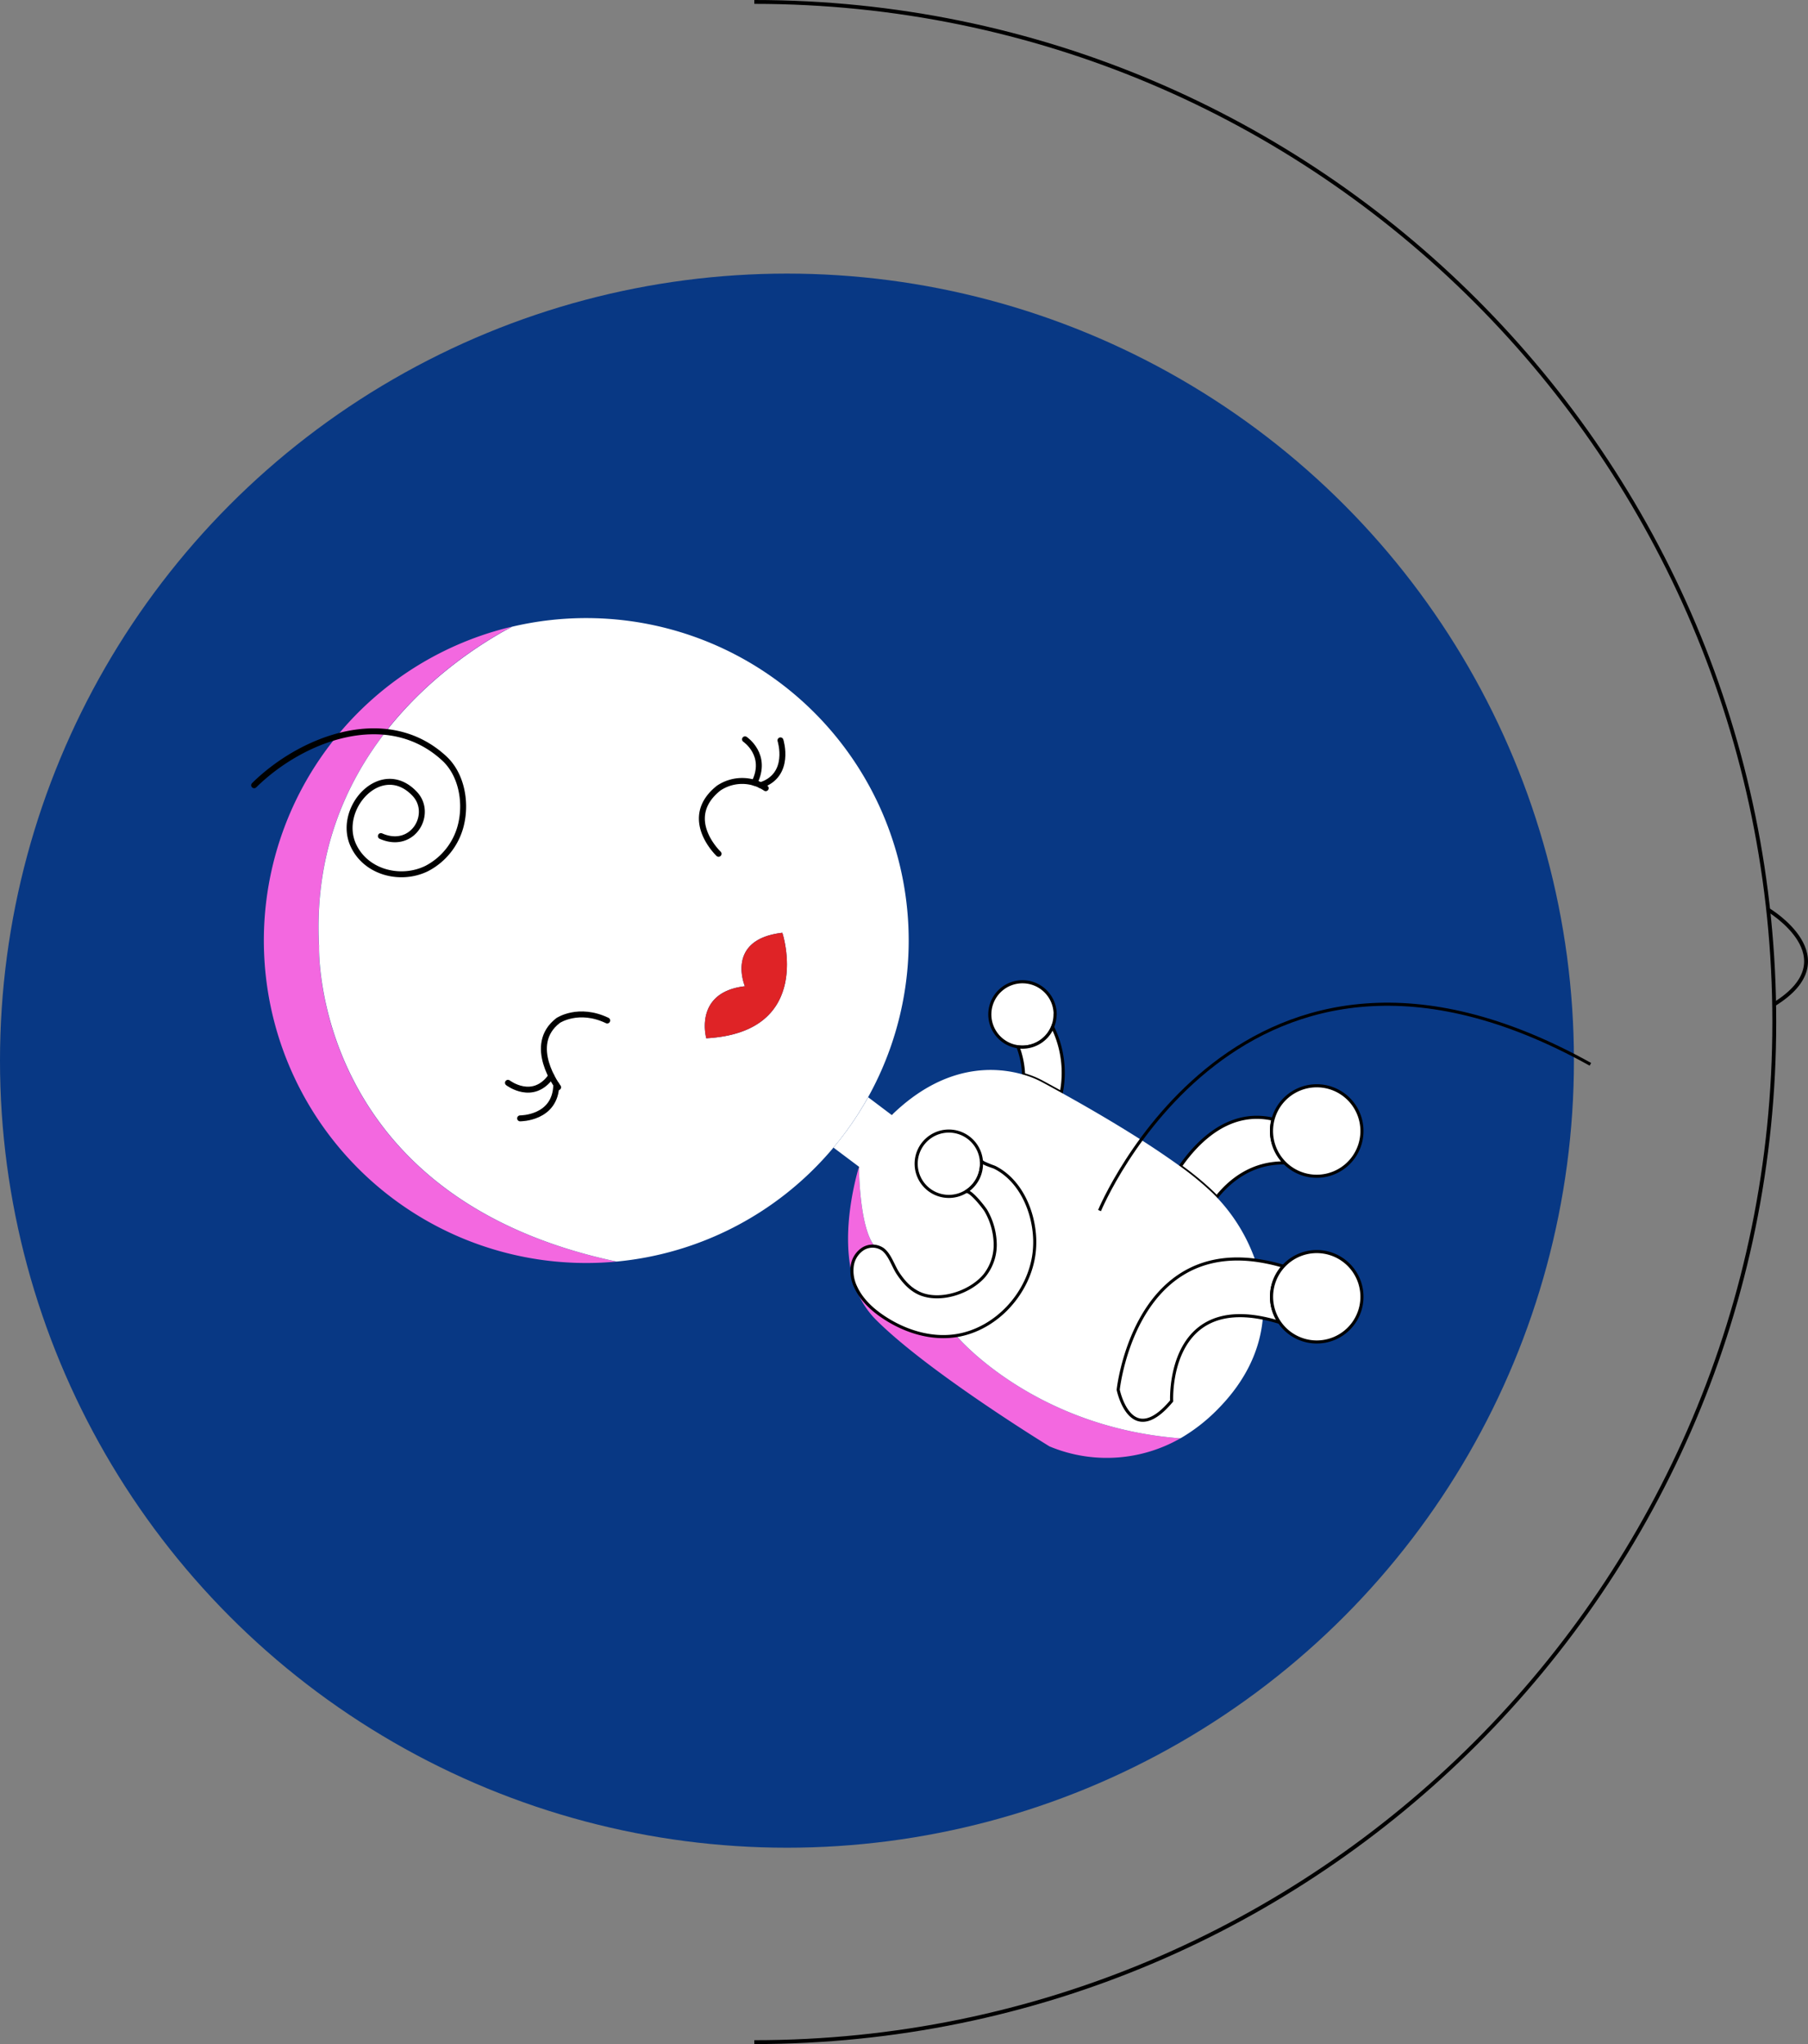 <svg xmlns="http://www.w3.org/2000/svg" viewBox="0 0 608.82 688.23"><rect x="0" y="0" width="608.82" height="688.23" fill="#808080" stroke="none"/><defs><style>.cls-1{fill:#083884;}.cls-2{fill:#f368e0;}.cls-3,.cls-7{fill:#fff;}.cls-4,.cls-6,.cls-8{fill:none;}.cls-4,.cls-6,.cls-7,.cls-8{stroke:#000;}.cls-4{stroke-linecap:round;stroke-linejoin:round;stroke-width:2px;}.cls-5{fill:#df2326;}.cls-6,.cls-7,.cls-8{stroke-miterlimit:10;}.cls-6,.cls-7{stroke-width:1.04px;}.cls-8{stroke-width:1.3px;}</style></defs><g id="Layer_2" data-name="Layer 2"><g id="Layer_1-2" data-name="Layer 1"><circle class="cls-1" cx="265" cy="357.12" r="265"/><path class="cls-2" d="M207.57,424.77c-3.34.32-6.73.48-10.15.48a108.58,108.58,0,0,1-83.71-177.72A39,39,0,0,1,130,246.2c-13.55,17.33-24.25,41.09-22.6,72.29C107.38,318.49,104.58,403,207.57,424.77Z"/><path class="cls-3" d="M197.42,208.11a108.29,108.29,0,0,0-25,2.91c-9.26,4.9-27.54,16.19-42.39,35.18-13.55,17.33-24.25,41.09-22.6,72.29,0,0-2.8,84.48,100.19,106.28a108.57,108.57,0,0,0-10.15-216.66Zm40.41,141.48s-4.41-15.5,13-17.53c0,0-6.73-15.75,12.6-18C263.47,314,274.41,347.56,237.83,349.59Z"/><path class="cls-2" d="M172.37,211c-9.26,4.9-27.54,16.19-42.39,35.18a39,39,0,0,0-16.27,1.33A108.55,108.55,0,0,1,172.37,211Z"/><path class="cls-4" d="M187.94,366.08s-10.78-14.2,0-22.48c0,0,6.87-4.61,16.53,0"/><path class="cls-4" d="M257.84,265.38a14.15,14.15,0,0,0-15.87,0c-12.65,10.12,0,22.09,0,22.09"/><path class="cls-4" d="M250.87,248.93s7.87,5.27,3.16,14.63"/><path class="cls-4" d="M262.81,249.28s3.75,11.73-6.71,15.11"/><path class="cls-4" d="M171.05,364.58s8.44,6.49,14.59-2.3"/><path class="cls-4" d="M175.14,376.55s12,.1,12.18-11.37"/><path class="cls-5" d="M237.83,349.59s-4.41-15.5,13-17.53c0,0-6.73-15.75,12.6-18C263.47,314,274.41,347.56,237.83,349.59Z"/><path class="cls-4" d="M128.26,281.51c10.8,4.77,17.65-7.52,11.43-14.18-11.22-12-26.72,5-20.57,17.56,4.37,9,15.95,11.79,24.59,7.53a22.59,22.59,0,0,0,11.76-15.84c1.45-7.35-.3-16.1-5.89-21.25-19.13-17.63-47.75-6.92-64,9.06"/><line class="cls-6" x1="293.25" y1="395.85" x2="289.23" y2="392.83"/><line class="cls-6" x1="305.99" y1="379.69" x2="300.28" y2="375.41"/><path class="cls-7" d="M432.62,391.56c-11.08-.2-18.51,6-22.89,11.48-.45-.47-.9-.93-1.35-1.37a102.59,102.59,0,0,0-10.9-9c6-8.6,16.57-19.18,31.21-15.84a15.24,15.24,0,0,0,3.93,14.71Z"/><path class="cls-6" d="M287.59,431.79l.21.63Z"/><path class="cls-7" d="M458.62,380.81a15.23,15.23,0,1,1-15.23-15.23A15.22,15.22,0,0,1,458.62,380.81Z"/><path class="cls-7" d="M355.27,341.55a11,11,0,0,1-11,11,10.41,10.41,0,0,1-1.48-.1,11,11,0,1,1,12.52-10.93Z"/><path class="cls-7" d="M357.39,367.86c-3.73-2.06-6-3.28-6-3.28a30.52,30.52,0,0,0-6.72-2.77,29.72,29.72,0,0,0-1.88-9.33,10.41,10.41,0,0,0,1.48.1,11,11,0,0,0,10.18-6.76A34.89,34.89,0,0,1,357.39,367.86Z"/><path class="cls-8" d="M254,.65c189.69,0,343.47,153.77,343.47,343.47S443.69,687.58,254,687.58"/><path class="cls-8" d="M595.41,306.32s27.28,16.19,2.06,31.8"/><path class="cls-2" d="M294.58,419.66c-2.64-.57-5.93.23-7.62,6.49a12.91,12.91,0,0,0,.43,5c-4.19-14.42-.07-31.65,1.84-38.27C289.23,392.83,289.26,413.4,294.58,419.66Z"/><path class="cls-2" d="M397.47,484.29a50,50,0,0,1-44.08,2.7s-41.16-25.18-58.63-42.84a29.52,29.52,0,0,1-7-11.73c2,5.57,8,13.46,26.09,17.61a32.06,32.06,0,0,0,8.09-.32C322.6,450.45,348.27,480.54,397.47,484.29Z"/><path class="cls-3" d="M425.24,443.8c-.86,10.13-5.32,20.75-15.29,30.79a59.22,59.22,0,0,1-12.47,9.7h0c-49.2-3.75-74.87-33.84-75.49-34.58,9.51-1.51,24.32-7.83,26.73-32.26,0,0-.14-20.17-18.26-26.77a11,11,0,1,0-5.22,10.58,16.3,16.3,0,0,1,8.41,9.79c2.45,8.54,4.39,23.59-19.39,25.57,0,0-11.12-1.72-15.73-15.08a10.39,10.39,0,0,0-3.94-1.88c-5.32-6.26-5.35-26.83-5.35-26.83l-8.58-6.44a109,109,0,0,0,11.68-16.95l7.95,6c18.1-17.66,35.26-16.27,44.35-13.6a30.52,30.52,0,0,1,6.72,2.77s2.31,1.22,6,3.28c6.32,3.49,16.71,9.4,26.89,15.89,4.58,2.92,9.11,6,13.2,8.94a102.59,102.59,0,0,1,10.9,9c.45.44.9.9,1.35,1.37a59.21,59.21,0,0,1,13,21.26c-41-5.32-46.13,43.63-46.13,43.63s4.13,20.34,18,3.77C394.54,471.7,392.79,437.29,425.24,443.8Z"/><path class="cls-7" d="M428.17,436.62a15.11,15.11,0,0,0,2.67,8.61c-2-.6-3.84-1.08-5.6-1.43-32.45-6.51-30.7,27.9-30.7,27.9-13.85,16.57-18-3.77-18-3.77S381.7,419,422.69,424.3a62.21,62.21,0,0,1,9.48,2.05A15.09,15.09,0,0,0,428.17,436.62Z"/><path class="cls-7" d="M458.62,436.62a15.22,15.22,0,1,1-15.23-15.22A15.23,15.23,0,0,1,458.62,436.62Z"/><path class="cls-7" d="M330.51,391.84a11,11,0,1,1-.06-1.16A11,11,0,0,1,330.51,391.84Z"/><path class="cls-7" d="M348.43,417.46a31.79,31.79,0,0,1-.18,4.17C346.72,435.2,335.6,447.57,322,449.7c-8.45,1.32-17.18-1.4-24.32-6.12-4-2.62-7.61-6-9.56-10.29a12.62,12.62,0,0,1-1.15-7,8.15,8.15,0,0,1,3.69-5.84,6.1,6.1,0,0,1,6.72.27c2.33,1.86,3.37,5.54,5,8,1.86,2.81,4.19,5.44,7.33,6.8,7,3,17.08-.41,21.82-6.07a16.54,16.54,0,0,0,3.57-11.3A23.24,23.24,0,0,0,332,407.66c-.59-1-5.4-7.24-6.78-6.4a11.06,11.06,0,0,0,5.22-10.58c.12,1.09,3.89,2,4.7,2.45C343.7,397.53,348.18,407.93,348.43,417.46Z"/><path class="cls-6" d="M370.25,407.6s47.45-114.83,165.29-49.25"/><line class="cls-6" x1="397.48" y1="484.29" x2="397.47" y2="484.29"/><path class="cls-6" d="M322,449.71h0"/></g></g></svg>